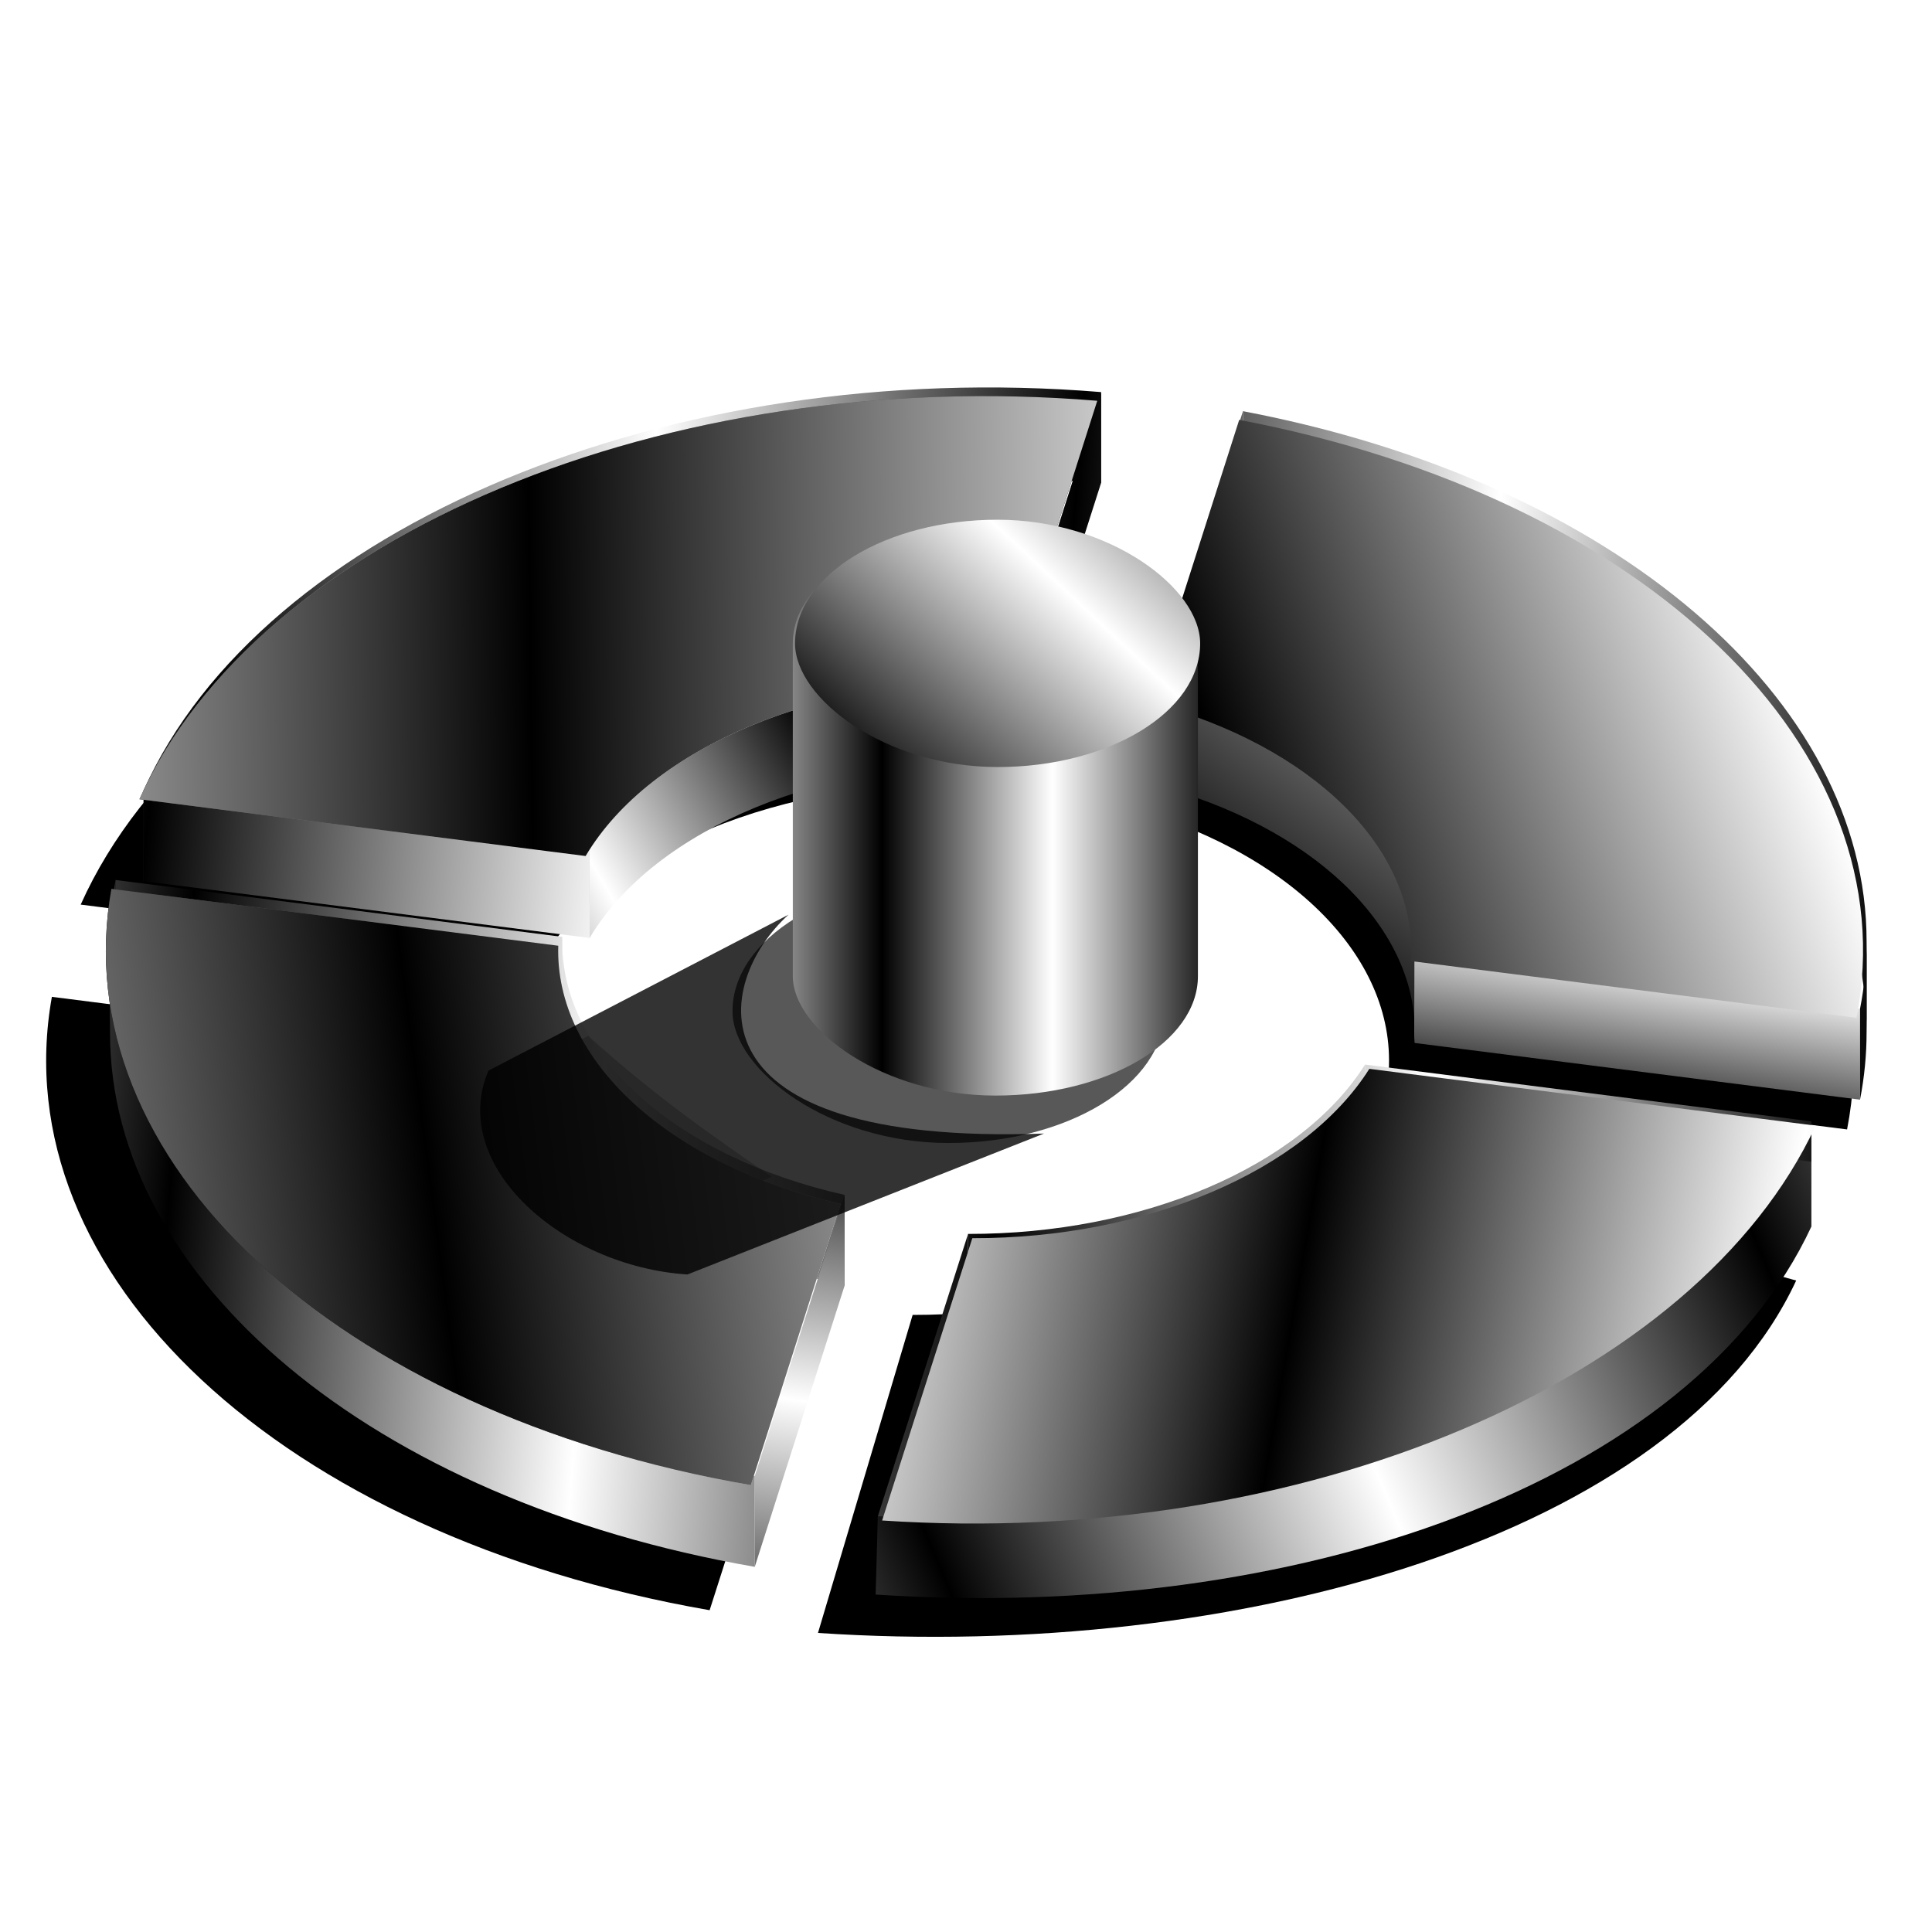 <?xml version="1.0" encoding="UTF-8" standalone="no"?>
<!-- Created with Inkscape (http://www.inkscape.org/) -->

<svg
   xmlns:dc="http://purl.org/dc/elements/1.1/"
   xmlns:cc="http://creativecommons.org/ns#"
   xmlns:rdf="http://www.w3.org/1999/02/22-rdf-syntax-ns#"
   xmlns:svg="http://www.w3.org/2000/svg"
   xmlns="http://www.w3.org/2000/svg"
   xmlns:xlink="http://www.w3.org/1999/xlink"
   xmlns:sodipodi="http://sodipodi.sourceforge.net/DTD/sodipodi-0.dtd"
   xmlns:inkscape="http://www.inkscape.org/namespaces/inkscape"
   id="svg2"
   sodipodi:version="0.32"
   inkscape:version="0.48.0 r9654"
   width="220"
   height="220"
   version="1.0"
   sodipodi:docname="advancedsettings.svg">
  <defs
     id="defs5">
    <linearGradient
       inkscape:collect="always"
       id="linearGradient2769">
      <stop
         style="stop-color:black;stop-opacity:1"
         offset="0"
         id="stop2771" />
      <stop
         style="stop-color:white;stop-opacity:1"
         offset="1"
         id="stop2773" />
    </linearGradient>
    <linearGradient
       inkscape:collect="always"
       xlink:href="#linearGradient2769"
       id="linearGradient2953"
       gradientUnits="userSpaceOnUse"
       spreadMethod="reflect"
       x1="112.794"
       y1="96.657"
       x2="70.971"
       y2="93.266" />
    <linearGradient
       inkscape:collect="always"
       xlink:href="#linearGradient2769"
       id="linearGradient3123"
       gradientUnits="userSpaceOnUse"
       gradientTransform="translate(135.183,-38.443)"
       spreadMethod="reflect"
       x1="112.794"
       y1="96.657"
       x2="70.971"
       y2="93.266" />
    <linearGradient
       inkscape:collect="always"
       xlink:href="#linearGradient2769"
       id="linearGradient3880"
       gradientUnits="userSpaceOnUse"
       spreadMethod="reflect"
       x1="112.794"
       y1="96.657"
       x2="70.971"
       y2="93.266" />
    <linearGradient
       inkscape:collect="always"
       xlink:href="#linearGradient2769"
       id="linearGradient3892"
       gradientUnits="userSpaceOnUse"
       gradientTransform="translate(135.183,-38.443)"
       spreadMethod="reflect"
       x1="112.794"
       y1="96.657"
       x2="70.971"
       y2="93.266" />
    <linearGradient
       inkscape:collect="always"
       xlink:href="#linearGradient2769"
       id="linearGradient3936"
       gradientUnits="userSpaceOnUse"
       gradientTransform="matrix(1.149,0,0,1.149,-11.437,21.901)"
       spreadMethod="reflect"
       x1="97.585"
       y1="60.737"
       x2="116.596"
       y2="40.46" />
    <linearGradient
       inkscape:collect="always"
       xlink:href="#linearGradient2769"
       id="linearGradient3939"
       gradientUnits="userSpaceOnUse"
       gradientTransform="matrix(1.149,0,0,1.149,-11.691,22.41)"
       spreadMethod="reflect"
       x1="97.585"
       y1="60.737"
       x2="114.483"
       y2="60.737" />
    <linearGradient
       inkscape:collect="always"
       xlink:href="#linearGradient2769"
       id="linearGradient3941"
       gradientUnits="userSpaceOnUse"
       spreadMethod="reflect"
       x1="112.794"
       y1="96.657"
       x2="70.971"
       y2="93.266" />
    <linearGradient
       inkscape:collect="always"
       xlink:href="#linearGradient2769"
       id="linearGradient3943"
       gradientUnits="userSpaceOnUse"
       spreadMethod="reflect"
       x1="23.984"
       y1="88.96"
       x2="70.971"
       y2="93.266" />
    <linearGradient
       inkscape:collect="always"
       xlink:href="#linearGradient2769"
       id="linearGradient3945"
       gradientUnits="userSpaceOnUse"
       spreadMethod="reflect"
       x1="93.361"
       y1="80.182"
       x2="70.971"
       y2="93.266" />
    <linearGradient
       inkscape:collect="always"
       xlink:href="#linearGradient2769"
       id="linearGradient3947"
       gradientUnits="userSpaceOnUse"
       spreadMethod="reflect"
       x1="112.794"
       y1="96.657"
       x2="70.971"
       y2="93.266" />
    <linearGradient
       inkscape:collect="always"
       xlink:href="#linearGradient2769"
       id="linearGradient3949"
       gradientUnits="userSpaceOnUse"
       spreadMethod="reflect"
       x1="112.794"
       y1="96.657"
       x2="70.971"
       y2="93.266" />
    <linearGradient
       inkscape:collect="always"
       xlink:href="#linearGradient2769"
       id="linearGradient3951"
       gradientUnits="userSpaceOnUse"
       spreadMethod="reflect"
       x1="126.312"
       y1="92.433"
       x2="160.108"
       y2="51.343" />
    <linearGradient
       inkscape:collect="always"
       xlink:href="#linearGradient2769"
       id="linearGradient3953"
       gradientUnits="userSpaceOnUse"
       spreadMethod="reflect"
       x1="112.794"
       y1="96.657"
       x2="70.971"
       y2="93.266" />
    <linearGradient
       inkscape:collect="always"
       xlink:href="#linearGradient2769"
       id="linearGradient3955"
       gradientUnits="userSpaceOnUse"
       spreadMethod="reflect"
       x1="152.504"
       y1="112.299"
       x2="155.461"
       y2="94.955" />
    <linearGradient
       inkscape:collect="always"
       xlink:href="#linearGradient2769"
       id="linearGradient3957"
       gradientUnits="userSpaceOnUse"
       spreadMethod="reflect"
       x1="112.794"
       y1="96.657"
       x2="70.971"
       y2="93.266" />
    <linearGradient
       inkscape:collect="always"
       xlink:href="#linearGradient2769"
       id="linearGradient3959"
       gradientUnits="userSpaceOnUse"
       spreadMethod="reflect"
       x1="112.794"
       y1="96.657"
       x2="70.971"
       y2="93.266" />
    <linearGradient
       inkscape:collect="always"
       xlink:href="#linearGradient2769"
       id="linearGradient3961"
       gradientUnits="userSpaceOnUse"
       spreadMethod="reflect"
       x1="112.794"
       y1="96.657"
       x2="70.971"
       y2="93.266" />
    <linearGradient
       inkscape:collect="always"
       xlink:href="#linearGradient2769"
       id="linearGradient3963"
       gradientUnits="userSpaceOnUse"
       spreadMethod="reflect"
       x1="112.794"
       y1="96.657"
       x2="70.971"
       y2="93.266" />
    <linearGradient
       inkscape:collect="always"
       xlink:href="#linearGradient2769"
       id="linearGradient3965"
       gradientUnits="userSpaceOnUse"
       spreadMethod="reflect"
       x1="112.794"
       y1="96.657"
       x2="70.971"
       y2="93.266" />
    <linearGradient
       inkscape:collect="always"
       xlink:href="#linearGradient2769"
       id="linearGradient3967"
       gradientUnits="userSpaceOnUse"
       spreadMethod="reflect"
       x1="100.12"
       y1="113.977"
       x2="95.896"
       y2="143.114" />
    <linearGradient
       inkscape:collect="always"
       xlink:href="#linearGradient2769"
       id="linearGradient3969"
       gradientUnits="userSpaceOnUse"
       spreadMethod="reflect"
       x1="112.794"
       y1="96.657"
       x2="70.971"
       y2="93.266" />
    <linearGradient
       inkscape:collect="always"
       xlink:href="#linearGradient2769"
       id="linearGradient3971"
       gradientUnits="userSpaceOnUse"
       spreadMethod="reflect"
       x1="112.794"
       y1="96.657"
       x2="70.971"
       y2="93.266" />
    <linearGradient
       inkscape:collect="always"
       xlink:href="#linearGradient2769"
       id="linearGradient3973"
       gradientUnits="userSpaceOnUse"
       spreadMethod="reflect"
       x1="112.794"
       y1="96.657"
       x2="70.971"
       y2="93.266" />
    <linearGradient
       inkscape:collect="always"
       xlink:href="#linearGradient2769"
       id="linearGradient3977"
       gradientUnits="userSpaceOnUse"
       gradientTransform="translate(135.183,-38.443)"
       spreadMethod="reflect"
       x1="112.794"
       y1="96.657"
       x2="70.971"
       y2="93.266" />
    <linearGradient
       inkscape:collect="always"
       xlink:href="#linearGradient2769"
       id="linearGradient3979"
       gradientUnits="userSpaceOnUse"
       gradientTransform="translate(135.183,-38.443)"
       spreadMethod="reflect"
       x1="112.794"
       y1="96.657"
       x2="70.971"
       y2="93.266" />
    <linearGradient
       inkscape:collect="always"
       xlink:href="#linearGradient2769"
       id="linearGradient3981"
       gradientUnits="userSpaceOnUse"
       gradientTransform="translate(135.183,-38.443)"
       spreadMethod="reflect"
       x1="181.653"
       y1="119.469"
       x2="141.52"
       y2="136.355" />
    <linearGradient
       inkscape:collect="always"
       xlink:href="#linearGradient2769"
       id="linearGradient3983"
       gradientUnits="userSpaceOnUse"
       gradientTransform="translate(135.183,-38.443)"
       spreadMethod="reflect"
       x1="112.794"
       y1="96.657"
       x2="70.971"
       y2="93.266" />
    <linearGradient
       inkscape:collect="always"
       xlink:href="#linearGradient2769"
       id="linearGradient3985"
       gradientUnits="userSpaceOnUse"
       gradientTransform="translate(135.183,-38.443)"
       spreadMethod="reflect"
       x1="112.794"
       y1="96.657"
       x2="70.971"
       y2="93.266" />
    <linearGradient
       inkscape:collect="always"
       xlink:href="#linearGradient2769"
       id="linearGradient3987"
       gradientUnits="userSpaceOnUse"
       gradientTransform="translate(135.606,-38.02)"
       spreadMethod="reflect"
       x1="144.934"
       y1="104.261"
       x2="98.675"
       y2="96.223" />
    <linearGradient
       inkscape:collect="always"
       xlink:href="#linearGradient2769"
       id="linearGradient3998"
       gradientUnits="userSpaceOnUse"
       gradientTransform="matrix(1.149,0,0,1.149,-11.691,-2.84)"
       spreadMethod="reflect"
       x1="135.445"
       y1="90.622"
       x2="188.466"
       y2="71.802" />
    <linearGradient
       inkscape:collect="always"
       xlink:href="#linearGradient2769"
       id="linearGradient4020"
       gradientUnits="userSpaceOnUse"
       gradientTransform="matrix(1.149,0,0,1.149,-11.691,-2.84)"
       spreadMethod="reflect"
       x1="62.646"
       y1="57.874"
       x2="134.697"
       y2="56.977" />
    <linearGradient
       inkscape:collect="always"
       xlink:href="#linearGradient2769"
       id="linearGradient4024"
       gradientUnits="userSpaceOnUse"
       gradientTransform="matrix(1.149,0,0,1.149,-11.691,-2.84)"
       spreadMethod="reflect"
       x1="54.017"
       y1="128.681"
       x2="127.838"
       y2="118.933" />
    <linearGradient
       inkscape:collect="always"
       xlink:href="#linearGradient2769"
       id="linearGradient4026"
       gradientUnits="userSpaceOnUse"
       gradientTransform="translate(135.183,-38.443)"
       spreadMethod="reflect"
       x1="112.794"
       y1="96.657"
       x2="70.971"
       y2="93.266" />
    <filter
       inkscape:collect="always"
       id="filter4044">
      <feGaussianBlur
         inkscape:collect="always"
         stdDeviation="1.092"
         id="feGaussianBlur4046" />
    </filter>
    <filter
       inkscape:collect="always"
       id="filter4056">
      <feGaussianBlur
         inkscape:collect="always"
         stdDeviation="2.501"
         id="feGaussianBlur4058" />
    </filter>
    <filter
       inkscape:collect="always"
       id="filter4076">
      <feGaussianBlur
         inkscape:collect="always"
         stdDeviation="0.842"
         id="feGaussianBlur4078" />
    </filter>
    <filter
       inkscape:collect="always"
       id="filter4092">
      <feGaussianBlur
         inkscape:collect="always"
         stdDeviation="0.594"
         id="feGaussianBlur4094" />
    </filter>
  </defs>
  <sodipodi:namedview
     inkscape:window-height="1022"
     inkscape:window-width="1680"
     inkscape:pageshadow="2"
     inkscape:pageopacity="0.0"
     guidetolerance="10.0"
     gridtolerance="10.0"
     objecttolerance="10.0"
     borderopacity="1.0"
     bordercolor="#666666"
     pagecolor="#ffffff"
     id="base"
     inkscape:zoom="3.9318182"
     inkscape:cx="110"
     inkscape:cy="110"
     inkscape:window-x="-2"
     inkscape:window-y="0"
     inkscape:current-layer="svg2"
     showgrid="false"
     inkscape:window-maximized="1" />
  <rect
     style="fill:#000000;fill-opacity:0.655;stroke:none;filter:url(#filter4092)"
     id="rect4080"
     width="49.181"
     height="30.027"
     x="83.412"
     y="100.129"
     ry="15.013"
     rx="24.591" />
  <path
     inkscape:connector-curvature="0"
     d="M 121.392,56.335 C 70.911,52.19 23.027,72.135 9.189,103.008 l 52.268,6.653 C 69.071,96.833 89.135,88.53 110.866,89.279 l 10.526,-32.944 z m 16.626,2.235 -10.57,33.081 c 19.132,5.035 31.502,17.168 30.685,30.315 l 52.196,6.644 C 216.421,97.291 185.725,67.649 138.017,58.57 z M 5.908,113.511 C 0.24,145.125 32.046,174.885 80.807,183.357 L 91.333,150.412 C 71.158,145.859 57.837,133.613 58.249,120.173 L 5.908,113.511 z"
     sodipodi:nodetypes="ccccccccccccccc"
     id="path3289"
     style="fill:#000000;fill-opacity:1;stroke:none;filter:url(#filter4056)" />
  <g
     style="fill:url(#linearGradient3973);fill-opacity:1;stroke:none"
     id="g2885"
     transform="matrix(1.149,0,0,1.149,-11.206,-3.811)">
    <path
       inkscape:connector-curvature="0"
       style="fill:url(#linearGradient3941)"
       d="M 118.876,42.175 C 76.183,38.669 35.688,55.537 23.984,81.647 l 0,9 C 35.688,64.537 76.183,47.669 118.876,51.175 l 0,-9 z"
       id="path2887" />
    <path
       inkscape:connector-curvature="0"
       style="fill:url(#linearGradient3943)"
       d="m 23.984,81.647 44.204,5.626 0,9 -44.204,-5.626 0,-9 z"
       id="path2889" />
    <path
       inkscape:connector-curvature="0"
       style="fill:url(#linearGradient3945)"
       d="M 68.188,87.273 C 74.627,76.425 91.596,69.403 109.974,70.036 l 0,9 C 91.596,78.403 74.627,85.425 68.188,96.273 l 0,-9 z"
       id="path2891" />
    <path
       inkscape:connector-curvature="0"
       style="fill:url(#linearGradient3947)"
       d="m 109.974,70.036 8.902,-27.861 0,9 -8.902,27.861 0,-9 z"
       id="path2893" />
    <path
       inkscape:connector-curvature="0"
       style="fill:url(#linearGradient3949)"
       d="m 132.936,44.065 -8.939,27.977 0,9 8.939,-27.977 0,-9 z"
       id="path2895" />
    <path
       inkscape:connector-curvature="0"
       style="fill:url(#linearGradient3951)"
       d="m 123.997,72.043 c 15.676,4.125 25.983,13.884 25.983,24.6 l 0,9 c 0,-10.715 -10.308,-20.475 -25.983,-24.6 l 0,-9 z"
       id="path2897" />
    <path
       inkscape:connector-curvature="0"
       style="fill:url(#linearGradient3953)"
       d="m 149.981,96.642 c 0,0.345 -0.011,0.691 -0.032,1.038 l 0,9 c 0.021,-0.347 0.032,-0.693 0.032,-1.038 l 0,-9 z"
       id="path2899" />
    <path
       inkscape:connector-curvature="0"
       style="fill:url(#linearGradient3955)"
       d="m 149.948,97.68 44.143,5.619 0,9 -44.143,-5.619 0,-9 z"
       id="path2901" />
    <path
       inkscape:connector-curvature="0"
       style="fill:url(#linearGradient3957)"
       d="m 194.091,103.299 c 0.437,-2.244 0.65,-4.479 0.65,-6.693 l 0,9 c 0,2.214 -0.213,4.449 -0.65,6.693 l 0,-9 z"
       id="path2903" />
    <path
       inkscape:connector-curvature="0"
       style="fill:url(#linearGradient3959)"
       d="m 194.741,96.606 c 0,-23.918 -24.877,-45.513 -61.804,-52.54 l 0,9 c 36.928,7.027 61.804,28.623 61.804,52.541 l 0,-9 z"
       id="path2905" />
    <path
       inkscape:connector-curvature="0"
       style="fill:url(#linearGradient3961)"
       d="m 21.21,90.529 c -0.37,2.066 -0.552,4.122 -0.552,6.162 l 0,9 c 0,-2.039 0.181,-4.096 0.552,-6.162 l 0,-9 z"
       id="path2907" />
    <path
       inkscape:connector-curvature="0"
       style="fill:url(#linearGradient3963)"
       d="m 20.658,96.691 c 0,24.357 25.842,46.297 63.894,52.908 l 0,9 C 46.501,151.988 20.658,130.048 20.658,105.691 l 0,-9 z"
       id="path2909" />
    <path
       inkscape:connector-curvature="0"
       style="fill:url(#linearGradient3965)"
       d="M 93.455,121.738 C 76.649,117.945 65.467,107.84 65.467,96.676 l 0,9 c 0,11.164 11.182,21.269 27.988,25.062 l 0,-9 z"
       id="path2913" />
    <path
       inkscape:connector-curvature="0"
       style="fill:url(#linearGradient3967)"
       d="m 84.553,149.599 8.902,-27.861 0,9 -8.902,27.861 0,-9 z"
       id="path2911" />
    <path
       inkscape:connector-curvature="0"
       style="fill:url(#linearGradient3969)"
       d="m 65.467,96.676 c 0,-0.17 0.003,-0.341 0.008,-0.512 l 0,9 c -0.005,0.171 -0.008,0.342 -0.008,0.512 l 0,-9 z"
       id="path2915" />
    <path
       inkscape:connector-curvature="0"
       style="fill:url(#linearGradient3971)"
       d="m 65.475,96.164 -44.265,-5.634 0,9 44.265,5.634 0,-9 z"
       id="path2917" />
  </g>
  <path
     inkscape:connector-curvature="0"
     style="fill:url(#linearGradient3998);fill-opacity:1;stroke:none"
     id="path3023"
     sodipodi:nodetypes="ccccccccccccccc"
     d="M 124.948,45.637 C 75.876,41.608 29.329,60.996 15.877,91.008 l 50.809,6.467 C 74.087,85.005 93.592,76.934 114.716,77.662 l 10.232,-32.025 z m 16.161,2.173 -10.275,32.158 c 18.598,4.894 30.623,16.688 29.829,29.469 l 50.739,6.458 C 217.325,85.45 187.485,56.635 141.11,47.81 z M 12.688,101.217 c -5.51,30.732 25.408,59.661 72.808,67.896 L 95.728,137.089 C 76.117,132.662 63.168,120.758 63.568,107.693 l -50.88,-6.476 z" />
  <g
     id="g3147"
     transform="matrix(1.149,0,0,1.149,-168.739,37.162)">
    <path
       inkscape:connector-curvature="0"
       d="m 276.651,81.189 c -6.399,10.136 -22.1,16.816 -39.346,16.783 l -9.382,31.518 c 41.628,2.773 85.139,-9.539 96.945,-34.926 z"
       sodipodi:nodetypes="ccccc"
       id="path3293"
       style="fill:#000000;fill-opacity:1;stroke:none;filter:url(#filter4044)" />
    <g
       id="g3085"
       style="fill:url(#linearGradient4026);fill-opacity:1;stroke:none">
      <path
         inkscape:connector-curvature="0"
         id="path3087"
         d="m 282.143,73.162 c -6.399,10.136 -22.1,16.816 -39.346,16.783 l 0,4 c 17.246,0.033 32.946,-6.647 39.346,-16.783 l 0,-4 z"
         style="fill:url(#linearGradient3977)" />
      <path
         inkscape:connector-curvature="0"
         id="path3089"
         d="m 242.797,89.945 -8.939,27.977 0,4 8.939,-27.977 0,-4 z"
         style="fill:url(#linearGradient3979)" />
      <path
         inkscape:connector-curvature="0"
         id="path3091"
         d="m 233.858,117.923 c 41.628,2.773 80.713,-13.743 92.519,-39.13 l 0,10.417 c -11.806,25.387 -51.112,39.248 -92.74,36.475 z"
         style="fill:url(#linearGradient3981)"
         sodipodi:nodetypes="ccccc" />
      <path
         inkscape:connector-curvature="0"
         id="path3093"
         d="m 326.377,78.792 -44.234,-5.63 0,4 44.234,5.63 0,-4 z"
         style="fill:url(#linearGradient3983)" />
    </g>
    <path
       inkscape:connector-curvature="0"
       style="fill:url(#linearGradient3987);fill-opacity:1;stroke:none"
       id="path1873"
       sodipodi:nodetypes="ccccc"
       d="m 282.565,73.585 c -6.399,10.136 -22.1,16.816 -39.346,16.783 l -8.939,27.977 c 41.628,2.773 80.713,-13.743 92.519,-39.13 l -44.234,-5.63 z" />
  </g>
  <path
     d="M 124.948,45.637 C 75.876,41.608 29.329,60.996 15.877,91.008 l 50.809,6.467 C 74.087,85.005 93.592,76.934 114.716,77.662 z"
     sodipodi:nodetypes="ccccc"
     id="path4018"
     style="fill:url(#linearGradient4020);fill-opacity:1;stroke:none"
     inkscape:connector-curvature="0" />
  <path
     inkscape:connector-curvature="0"
     style="fill:#000000;fill-opacity:0.222;fill-rule:evenodd;stroke:none"
     d="m 66.972,117.958 -14.567,7.769 c -4.229,6.69 7.148,15.802 19.909,15.538 l 15.538,-7.284 c -6.541,-4.504 -13.075,-8.994 -20.88,-16.024 z"
     id="path3297"
     sodipodi:nodetypes="ccccc" />
  <path
     d="m 12.688,101.217 c -5.51,30.732 25.408,59.661 72.808,67.896 L 95.728,137.089 C 76.117,132.662 63.168,120.758 63.568,107.693 z"
     sodipodi:nodetypes="ccccc"
     id="path4022"
     style="fill:url(#linearGradient4024);fill-opacity:1;stroke:none"
     inkscape:connector-curvature="0" />
  <path
     inkscape:connector-curvature="0"
     style="fill:#000000;fill-opacity:0.798;fill-rule:evenodd;stroke:none;filter:url(#filter4076)"
     d="m 89.794,104.154 -34.174,17.758 c -4.633,10.852 8.54,22.304 22.66,23.215 L 118.882,129.08 C 77.875,130.516 81.221,111.923 89.794,104.154 z"
     id="path3295"
     sodipodi:nodetypes="ccccc" />
  <rect
     style="fill:url(#linearGradient3939);fill-opacity:1;stroke:none"
     id="rect3236"
     width="46.129"
     height="65.067"
     x="90.279"
     y="59.689"
     ry="13.596"
     rx="23.065" />
  <rect
     rx="23.065"
     ry="14.082"
     y="59.181"
     x="90.534"
     height="28.163"
     width="46.129"
     id="rect3246"
     style="fill:url(#linearGradient3936);fill-opacity:1;stroke:none" />
</svg>

